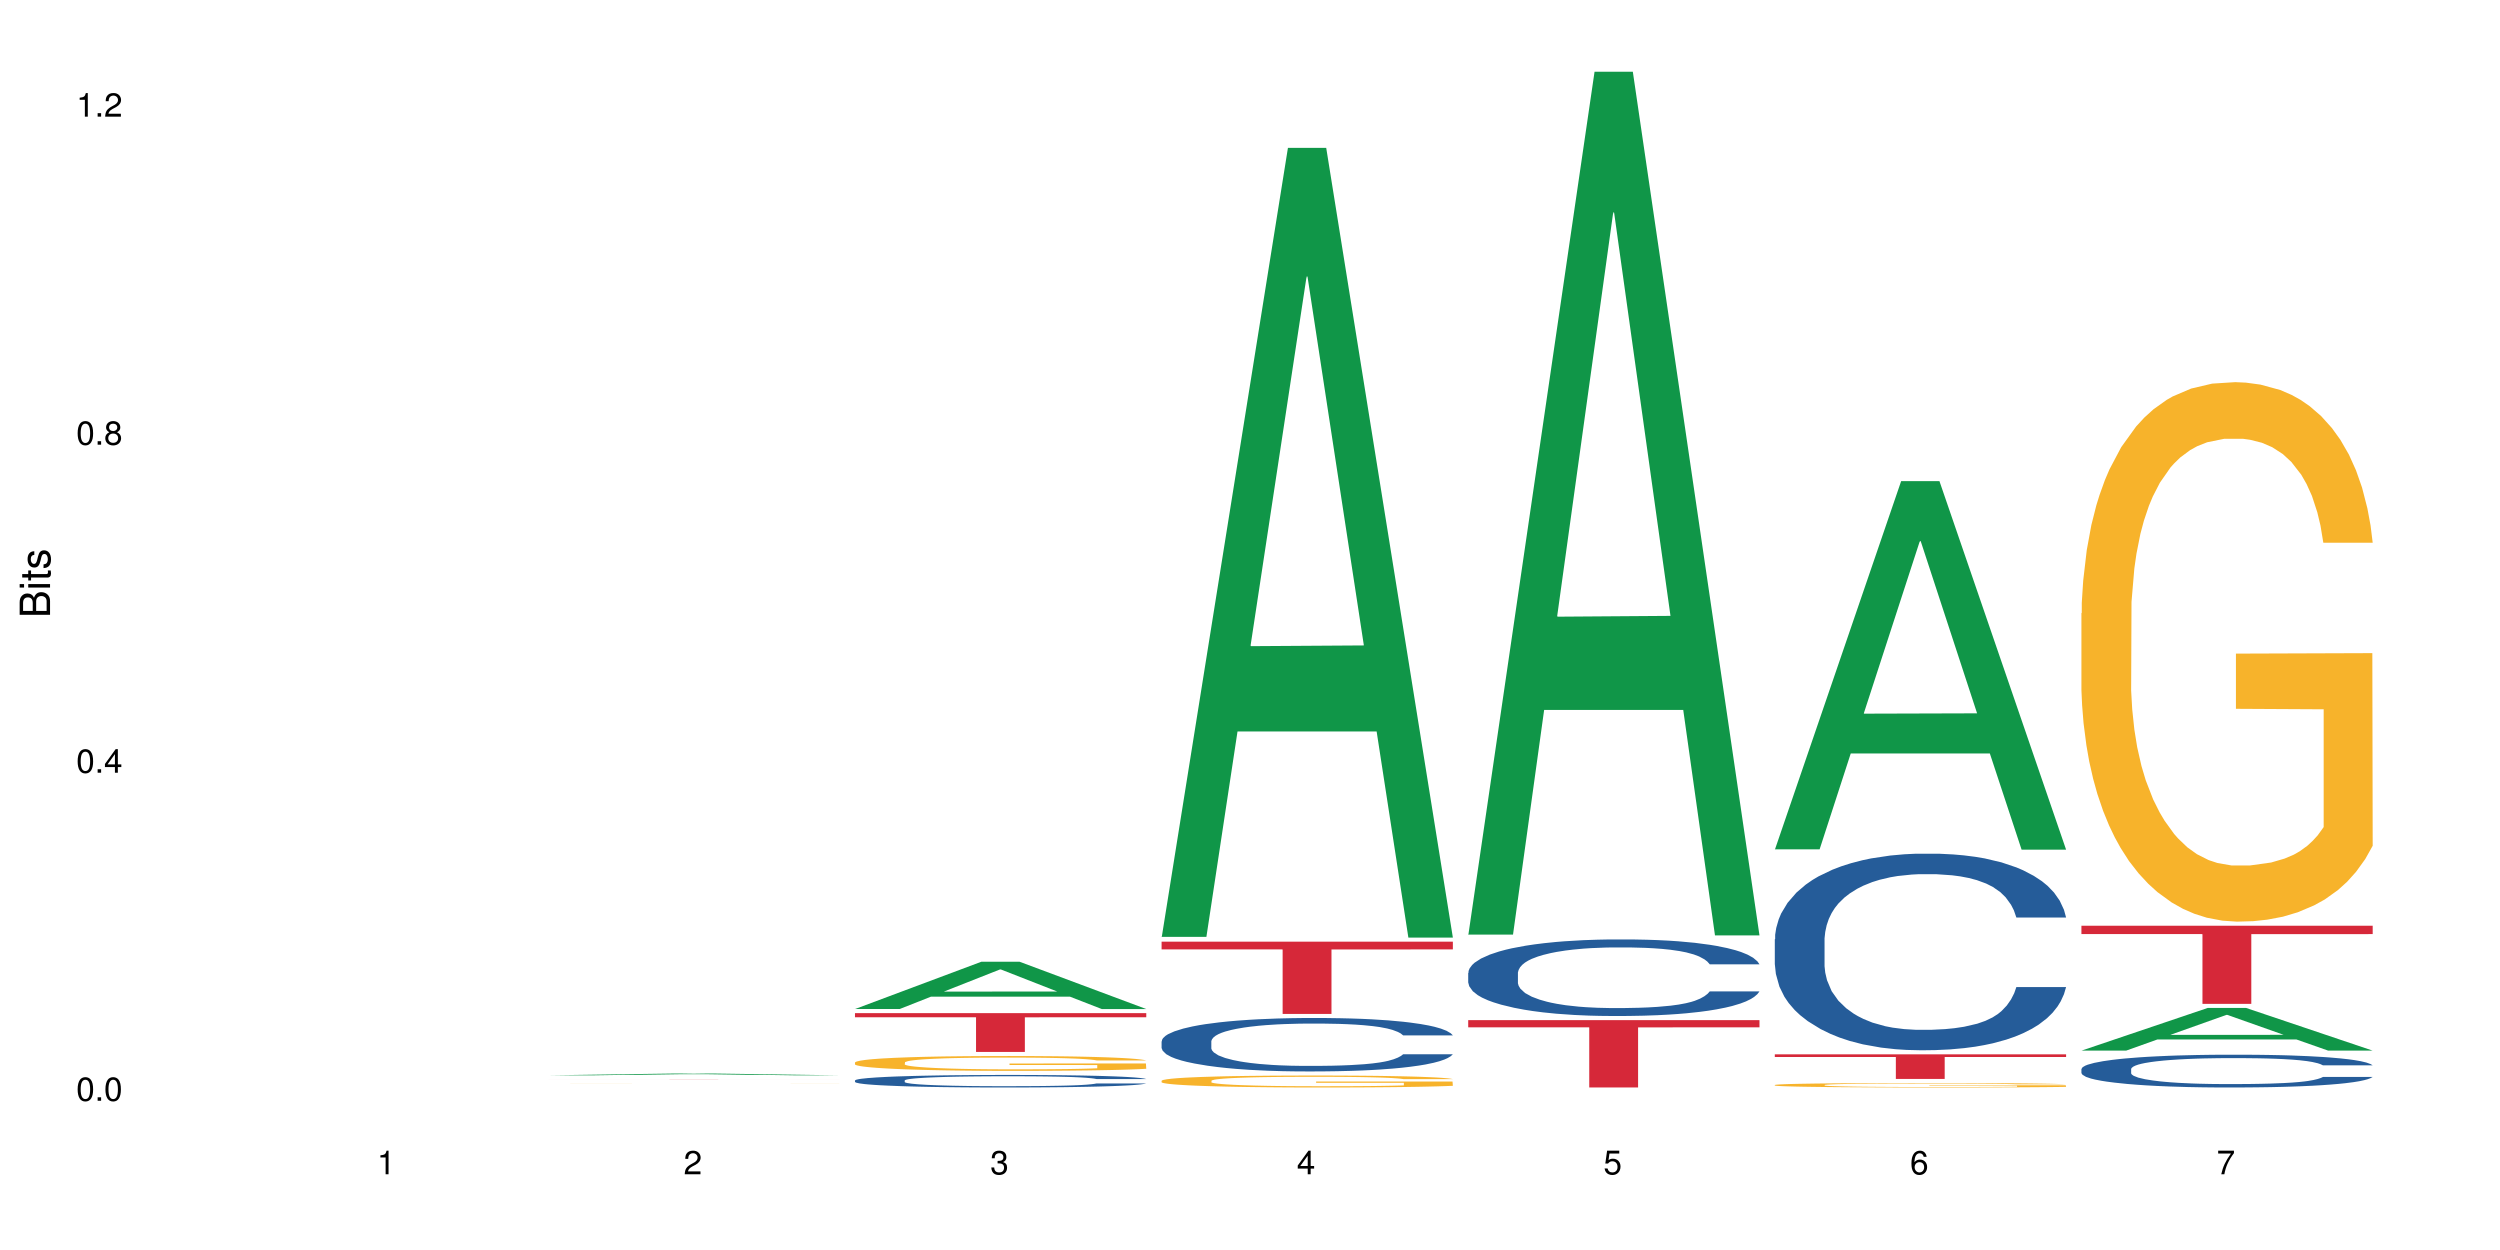 <?xml version="1.0" encoding="UTF-8"?>
<svg xmlns="http://www.w3.org/2000/svg" xmlns:xlink="http://www.w3.org/1999/xlink" width="720pt" height="360pt" viewBox="0 0 720 360" version="1.1">
<defs>
<g>
<symbol overflow="visible" id="glyph0-0">
<path style="stroke:none;" d=""/>
</symbol>
<symbol overflow="visible" id="glyph0-1">
<path style="stroke:none;" d="M 2.641 -6.797 C 2 -6.797 1.422 -6.531 1.078 -6.047 C 0.641 -5.453 0.406 -4.547 0.406 -3.297 C 0.406 -1 1.188 0.219 2.641 0.219 C 4.078 0.219 4.859 -1 4.859 -3.234 C 4.859 -4.562 4.656 -5.438 4.203 -6.047 C 3.844 -6.531 3.281 -6.797 2.641 -6.797 Z M 2.641 -6.047 C 3.547 -6.047 4 -5.125 4 -3.312 C 4 -1.375 3.562 -0.484 2.625 -0.484 C 1.734 -0.484 1.281 -1.422 1.281 -3.281 C 1.281 -5.141 1.734 -6.047 2.641 -6.047 Z M 2.641 -6.047 "/>
</symbol>
<symbol overflow="visible" id="glyph0-2">
<path style="stroke:none;" d="M 1.828 -1 L 0.828 -1 L 0.828 0 L 1.828 0 Z M 1.828 -1 "/>
</symbol>
<symbol overflow="visible" id="glyph0-3">
<path style="stroke:none;" d="M 3.141 -1.625 L 3.141 0 L 3.984 0 L 3.984 -1.625 L 4.984 -1.625 L 4.984 -2.391 L 3.984 -2.391 L 3.984 -6.797 L 3.359 -6.797 L 0.266 -2.516 L 0.266 -1.625 Z M 3.141 -2.391 L 1 -2.391 L 3.141 -5.359 Z M 3.141 -2.391 "/>
</symbol>
<symbol overflow="visible" id="glyph0-4">
<path style="stroke:none;" d="M 3.75 -3.578 C 4.453 -4 4.688 -4.344 4.688 -4.984 C 4.688 -6.047 3.844 -6.797 2.641 -6.797 C 1.438 -6.797 0.594 -6.047 0.594 -4.984 C 0.594 -4.359 0.828 -4.016 1.516 -3.578 C 0.734 -3.203 0.359 -2.641 0.359 -1.891 C 0.359 -0.641 1.297 0.219 2.641 0.219 C 3.984 0.219 4.922 -0.641 4.922 -1.875 C 4.922 -2.641 4.531 -3.203 3.75 -3.578 Z M 2.641 -6.047 C 3.359 -6.047 3.812 -5.625 3.812 -4.969 C 3.812 -4.344 3.344 -3.922 2.641 -3.922 C 1.922 -3.922 1.453 -4.344 1.453 -4.984 C 1.453 -5.625 1.922 -6.047 2.641 -6.047 Z M 2.641 -3.203 C 3.484 -3.203 4.062 -2.672 4.062 -1.875 C 4.062 -1.062 3.484 -0.531 2.625 -0.531 C 1.797 -0.531 1.219 -1.078 1.219 -1.875 C 1.219 -2.672 1.797 -3.203 2.641 -3.203 Z M 2.641 -3.203 "/>
</symbol>
<symbol overflow="visible" id="glyph0-5">
<path style="stroke:none;" d="M 2.484 -4.844 L 2.484 0 L 3.328 0 L 3.328 -6.797 L 2.766 -6.797 C 2.469 -5.75 2.281 -5.609 0.984 -5.453 L 0.984 -4.844 Z M 2.484 -4.844 "/>
</symbol>
<symbol overflow="visible" id="glyph0-6">
<path style="stroke:none;" d="M 4.859 -0.828 L 1.281 -0.828 C 1.359 -1.391 1.672 -1.75 2.5 -2.234 L 3.469 -2.75 C 4.406 -3.266 4.906 -3.969 4.906 -4.812 C 4.906 -5.375 4.672 -5.906 4.266 -6.266 C 3.859 -6.625 3.375 -6.797 2.719 -6.797 C 1.859 -6.797 1.219 -6.5 0.844 -5.922 C 0.609 -5.562 0.5 -5.125 0.484 -4.438 L 1.328 -4.438 C 1.359 -4.906 1.406 -5.188 1.531 -5.406 C 1.75 -5.812 2.188 -6.062 2.703 -6.062 C 3.469 -6.062 4.031 -5.516 4.031 -4.781 C 4.031 -4.25 3.719 -3.797 3.125 -3.438 L 2.234 -2.938 C 0.812 -2.141 0.406 -1.5 0.328 0 L 4.859 0 Z M 4.859 -0.828 "/>
</symbol>
<symbol overflow="visible" id="glyph0-7">
<path style="stroke:none;" d="M 2.125 -3.125 L 2.578 -3.125 C 3.516 -3.125 3.984 -2.703 3.984 -1.891 C 3.984 -1.031 3.469 -0.531 2.578 -0.531 C 1.656 -0.531 1.203 -0.984 1.156 -1.969 L 0.312 -1.969 C 0.344 -1.422 0.438 -1.078 0.609 -0.766 C 0.953 -0.109 1.625 0.219 2.547 0.219 C 3.953 0.219 4.859 -0.609 4.859 -1.906 C 4.859 -2.766 4.516 -3.25 3.703 -3.516 C 4.344 -3.766 4.656 -4.25 4.656 -4.938 C 4.656 -6.109 3.875 -6.797 2.578 -6.797 C 1.203 -6.797 0.484 -6.047 0.453 -4.609 L 1.297 -4.609 C 1.312 -5.016 1.344 -5.25 1.453 -5.453 C 1.641 -5.828 2.062 -6.062 2.594 -6.062 C 3.344 -6.062 3.797 -5.625 3.797 -4.906 C 3.797 -4.422 3.609 -4.141 3.25 -3.984 C 3.016 -3.891 2.719 -3.844 2.125 -3.844 Z M 2.125 -3.125 "/>
</symbol>
<symbol overflow="visible" id="glyph0-8">
<path style="stroke:none;" d="M 4.562 -6.797 L 1.062 -6.797 L 0.547 -3.094 L 1.328 -3.094 C 1.719 -3.562 2.047 -3.734 2.578 -3.734 C 3.484 -3.734 4.062 -3.109 4.062 -2.094 C 4.062 -1.125 3.484 -0.531 2.578 -0.531 C 1.828 -0.531 1.375 -0.906 1.188 -1.672 L 0.328 -1.672 C 0.453 -1.109 0.547 -0.844 0.75 -0.594 C 1.125 -0.078 1.828 0.219 2.594 0.219 C 3.969 0.219 4.922 -0.781 4.922 -2.219 C 4.922 -3.562 4.031 -4.484 2.719 -4.484 C 2.25 -4.484 1.859 -4.359 1.469 -4.062 L 1.734 -5.969 L 4.562 -5.969 Z M 4.562 -6.797 "/>
</symbol>
<symbol overflow="visible" id="glyph0-9">
<path style="stroke:none;" d="M 4.781 -5.031 C 4.609 -6.141 3.891 -6.797 2.844 -6.797 C 2.094 -6.797 1.422 -6.438 1.031 -5.828 C 0.609 -5.172 0.406 -4.344 0.406 -3.094 C 0.406 -1.953 0.578 -1.234 0.984 -0.625 C 1.359 -0.078 1.953 0.219 2.703 0.219 C 3.984 0.219 4.922 -0.734 4.922 -2.078 C 4.922 -3.344 4.062 -4.234 2.844 -4.234 C 2.172 -4.234 1.641 -3.969 1.281 -3.469 C 1.281 -5.125 1.828 -6.047 2.797 -6.047 C 3.391 -6.047 3.797 -5.672 3.938 -5.031 Z M 2.734 -3.484 C 3.547 -3.484 4.062 -2.922 4.062 -2 C 4.062 -1.156 3.484 -0.531 2.703 -0.531 C 1.922 -0.531 1.328 -1.188 1.328 -2.047 C 1.328 -2.891 1.906 -3.484 2.734 -3.484 Z M 2.734 -3.484 "/>
</symbol>
<symbol overflow="visible" id="glyph0-10">
<path style="stroke:none;" d="M 4.984 -6.797 L 0.438 -6.797 L 0.438 -5.969 L 4.109 -5.969 C 2.5 -3.656 1.828 -2.234 1.328 0 L 2.219 0 C 2.594 -2.172 3.453 -4.047 4.984 -6.094 Z M 4.984 -6.797 "/>
</symbol>
<symbol overflow="visible" id="glyph1-0">
<path style="stroke:none;" d=""/>
</symbol>
<symbol overflow="visible" id="glyph1-1">
<path style="stroke:none;" d="M 0 -0.953 L 0 -4.891 C 0 -5.719 -0.234 -6.344 -0.734 -6.797 C -1.188 -7.234 -1.812 -7.469 -2.5 -7.469 C -3.547 -7.469 -4.188 -7 -4.625 -5.875 C -4.984 -6.672 -5.641 -7.094 -6.531 -7.094 C -7.156 -7.094 -7.734 -6.859 -8.141 -6.391 C -8.562 -5.938 -8.75 -5.344 -8.75 -4.5 L -8.75 -0.953 Z M -4.984 -2.062 L -7.766 -2.062 L -7.766 -4.219 C -7.766 -4.844 -7.688 -5.203 -7.453 -5.5 C -7.219 -5.812 -6.859 -5.969 -6.375 -5.969 C -5.906 -5.969 -5.531 -5.812 -5.297 -5.5 C -5.062 -5.203 -4.984 -4.844 -4.984 -4.219 Z M -0.984 -2.062 L -4 -2.062 L -4 -4.781 C -4 -5.328 -3.859 -5.688 -3.578 -5.953 C -3.297 -6.219 -2.922 -6.359 -2.484 -6.359 C -2.062 -6.359 -1.688 -6.219 -1.406 -5.953 C -1.109 -5.688 -0.984 -5.328 -0.984 -4.781 Z M -0.984 -2.062 "/>
</symbol>
<symbol overflow="visible" id="glyph1-2">
<path style="stroke:none;" d="M -6.281 -1.797 L -6.281 -0.797 L 0 -0.797 L 0 -1.797 Z M -8.75 -1.797 L -8.75 -0.797 L -7.484 -0.797 L -7.484 -1.797 Z M -8.75 -1.797 "/>
</symbol>
<symbol overflow="visible" id="glyph1-3">
<path style="stroke:none;" d="M -6.281 -3.047 L -6.281 -2.016 L -8.016 -2.016 L -8.016 -1.016 L -6.281 -1.016 L -6.281 -0.172 L -5.469 -0.172 L -5.469 -1.016 L -0.719 -1.016 C -0.078 -1.016 0.281 -1.453 0.281 -2.234 C 0.281 -2.469 0.25 -2.719 0.188 -3.047 L -0.641 -3.047 C -0.609 -2.922 -0.594 -2.766 -0.594 -2.562 C -0.594 -2.141 -0.719 -2.016 -1.156 -2.016 L -5.469 -2.016 L -5.469 -3.047 Z M -6.281 -3.047 "/>
</symbol>
<symbol overflow="visible" id="glyph1-4">
<path style="stroke:none;" d="M -4.531 -5.25 C -5.766 -5.25 -6.469 -4.422 -6.469 -2.969 C -6.469 -1.516 -5.719 -0.562 -4.547 -0.562 C -3.562 -0.562 -3.094 -1.062 -2.734 -2.562 L -2.516 -3.484 C -2.344 -4.188 -2.094 -4.469 -1.625 -4.469 C -1.047 -4.469 -0.641 -3.875 -0.641 -3 C -0.641 -2.453 -0.797 -2 -1.062 -1.75 C -1.25 -1.594 -1.422 -1.531 -1.875 -1.469 L -1.875 -0.406 C -0.422 -0.453 0.281 -1.266 0.281 -2.922 C 0.281 -4.5 -0.5 -5.516 -1.719 -5.516 C -2.656 -5.516 -3.172 -4.984 -3.469 -3.734 L -3.703 -2.766 C -3.891 -1.953 -4.156 -1.609 -4.594 -1.609 C -5.172 -1.609 -5.547 -2.125 -5.547 -2.938 C -5.547 -3.75 -5.203 -4.172 -4.531 -4.203 Z M -4.531 -5.25 "/>
</symbol>
</g>
</defs>
<g id="surface108237">
<rect x="0" y="0" width="720" height="360" style="fill:rgb(100%,100%,100%);fill-opacity:1;stroke:none;"/>
<path style=" stroke:none;fill-rule:nonzero;fill:rgb(6.275%,58.824%,28.235%);fill-opacity:1;" d="M 157.934 309.695 L 158.023 309.695 L 194.32 309.172 L 205.344 309.172 L 241.82 309.695 L 229.004 309.695 L 219.863 309.559 L 179.801 309.559 L 170.84 309.695 L 157.934 309.695 L 183.656 309.504 L 216.188 309.5 L 199.965 309.258 L 199.609 309.258 L 183.566 309.5 L 183.656 309.504 Z M 157.934 309.695 "/>
<path style=" stroke:none;fill-rule:nonzero;fill:rgb(96.863%,70.196%,16.863%);fill-opacity:1;" d="M 157.934 312.086 L 158.035 312.086 L 158.445 312.082 L 241.82 312.082 L 173.176 312.082 L 172.355 312.086 L 172.254 312.086 L 181.871 312.086 L 184.633 312.09 L 227.703 312.09 L 227.703 312.086 L 202.434 312.086 L 241.719 312.086 L 241.82 312.09 L 165.914 312.09 L 164.172 312.086 Z M 157.934 312.086 "/>
<path style=" stroke:none;fill-rule:nonzero;fill:rgb(83.922%,15.686%,22.353%);fill-opacity:1;" d="M 157.934 310.871 L 241.82 310.871 L 241.82 310.875 L 206.859 310.875 L 206.859 310.906 L 192.793 310.906 L 192.793 310.875 L 157.934 310.875 Z M 157.934 310.871 "/>
<path style=" stroke:none;fill-rule:nonzero;fill:rgb(6.275%,58.824%,28.235%);fill-opacity:1;" d="M 246.234 290.586 L 246.324 290.574 L 282.625 276.984 L 293.648 276.984 L 330.125 290.602 L 317.309 290.602 L 308.168 287.047 L 268.105 287.047 L 259.141 290.586 L 246.234 290.586 L 271.957 285.578 L 304.492 285.562 L 288.27 279.211 L 288.09 279.195 L 287.91 279.234 L 271.867 285.562 L 271.957 285.578 Z M 246.234 290.586 "/>
<path style=" stroke:none;fill-rule:nonzero;fill:rgb(14.51%,36.078%,60%);fill-opacity:1;" d="M 246.234 311.16 L 246.34 311.156 L 246.34 311.078 L 246.645 310.953 L 247.359 310.793 L 248.078 310.684 L 249.918 310.488 L 252.477 310.301 L 255.137 310.156 L 257.078 310.07 L 258.82 310.004 L 262.809 309.883 L 265.367 309.82 L 268.129 309.766 L 271.504 309.707 L 273.961 309.676 L 279.484 309.625 L 283.578 309.602 L 286.746 309.59 L 293.602 309.59 L 297.695 309.602 L 300.66 309.621 L 303.934 309.645 L 306.695 309.676 L 311.504 309.75 L 315.801 309.84 L 317.746 309.895 L 320.812 309.996 L 323.168 310.094 L 324.805 310.18 L 326.645 310.301 L 328.281 310.449 L 329.512 310.617 L 330.125 310.762 L 315.801 310.762 L 315.086 310.629 L 314.266 310.527 L 312.734 310.391 L 311.199 310.297 L 309.051 310.199 L 307.105 310.137 L 304.445 310.074 L 302.094 310.035 L 299.637 310.004 L 297.285 309.984 L 292.785 309.965 L 287.566 309.965 L 285.621 309.973 L 281.633 310 L 279.484 310.023 L 276.414 310.066 L 274.266 310.109 L 271.711 310.176 L 269.969 310.234 L 267.82 310.32 L 266.289 310.395 L 264.547 310.504 L 263.523 310.586 L 262.605 310.68 L 261.785 310.785 L 261.172 310.902 L 260.762 311.023 L 260.559 311.141 L 260.559 311.652 L 260.762 311.773 L 261.273 311.91 L 262.605 312.113 L 264.547 312.285 L 266.797 312.426 L 268.945 312.523 L 270.176 312.57 L 271.812 312.621 L 274.367 312.688 L 278.051 312.754 L 280.199 312.781 L 283.473 312.809 L 286.852 312.82 L 291.352 312.82 L 295.34 312.809 L 298 312.789 L 300.762 312.766 L 304.547 312.707 L 306.902 312.656 L 308.949 312.594 L 310.48 312.531 L 311.504 312.477 L 313.039 312.375 L 314.266 312.262 L 315.188 312.148 L 315.801 312.035 L 330.125 312.035 L 329.512 312.168 L 328.59 312.297 L 327.668 312.391 L 326.238 312.508 L 324.602 312.609 L 322.246 312.723 L 320.305 312.801 L 317.746 312.883 L 315.391 312.945 L 312.836 313 L 309.051 313.066 L 306.594 313.102 L 303.934 313.129 L 300.762 313.156 L 296.773 313.18 L 292.477 313.191 L 288.488 313.195 L 284.191 313.188 L 281.02 313.176 L 276.824 313.145 L 271.605 313.086 L 267.82 313.023 L 264.855 312.961 L 262.297 312.895 L 259.434 312.809 L 255.75 312.66 L 253.5 312.551 L 251.965 312.457 L 250.227 312.328 L 248.996 312.215 L 247.566 312.027 L 246.543 311.797 L 246.234 311.613 Z M 246.234 311.16 "/>
<path style=" stroke:none;fill-rule:nonzero;fill:rgb(96.863%,70.196%,16.863%);fill-opacity:1;" d="M 246.234 305.969 L 246.34 305.965 L 246.34 305.887 L 246.746 305.711 L 247.77 305.469 L 249.102 305.27 L 250.531 305.113 L 251.453 305.031 L 252.988 304.914 L 254.316 304.828 L 257.695 304.652 L 261.992 304.488 L 264.344 304.418 L 267.004 304.352 L 270.789 304.277 L 272.527 304.25 L 277.848 304.188 L 283.883 304.148 L 290.531 304.137 L 293.602 304.141 L 297.797 304.156 L 303.523 304.199 L 306.801 304.238 L 309.355 304.277 L 312.016 304.328 L 315.289 304.406 L 318.359 304.5 L 320.812 304.594 L 323.27 304.711 L 325.316 304.836 L 327.055 304.973 L 328.59 305.137 L 329.512 305.273 L 330.125 305.41 L 315.902 305.41 L 315.086 305.273 L 314.164 305.168 L 312.629 305.039 L 311.094 304.945 L 309.562 304.871 L 306.695 304.77 L 304.242 304.707 L 301.172 304.652 L 298.207 304.617 L 294.828 304.594 L 292.785 304.586 L 287.363 304.586 L 282.449 304.613 L 279.586 304.645 L 277.539 304.676 L 274.676 304.734 L 272.938 304.781 L 271.914 304.812 L 268.844 304.934 L 266.797 305.043 L 265.672 305.117 L 264.242 305.234 L 263.219 305.34 L 262.094 305.496 L 261.48 305.613 L 260.66 305.879 L 260.559 306.582 L 260.863 306.73 L 261.48 306.891 L 262.297 307.031 L 263.523 307.18 L 264.754 307.293 L 266.902 307.445 L 268.742 307.547 L 270.176 307.613 L 272.938 307.719 L 274.062 307.754 L 276.723 307.824 L 279.484 307.879 L 282.859 307.926 L 285.418 307.949 L 289.512 307.969 L 294.727 307.969 L 300.867 307.945 L 304.754 307.914 L 307.414 307.883 L 309.152 307.855 L 311.301 307.812 L 312.836 307.773 L 314.266 307.73 L 316.008 307.664 L 316.008 306.73 L 290.738 306.727 L 290.738 306.289 L 330.023 306.285 L 330.125 307.812 L 327.977 307.918 L 325.316 308.02 L 322.758 308.098 L 320.098 308.164 L 316.312 308.238 L 313.242 308.285 L 308.539 308.34 L 304.242 308.375 L 299.738 308.398 L 295.75 308.41 L 291.043 308.414 L 286.852 308.406 L 282.348 308.383 L 278.77 308.352 L 275.496 308.312 L 272.223 308.262 L 268.129 308.18 L 265.469 308.113 L 262.707 308.031 L 259.945 307.934 L 257.488 307.828 L 255.852 307.746 L 254.215 307.652 L 252.477 307.535 L 250.84 307.402 L 249.613 307.281 L 248.488 307.145 L 247.668 307.016 L 246.852 306.84 L 246.441 306.699 L 246.234 306.578 Z M 246.234 305.969 "/>
<path style=" stroke:none;fill-rule:nonzero;fill:rgb(83.922%,15.686%,22.353%);fill-opacity:1;" d="M 246.234 291.773 L 330.125 291.773 L 330.125 292.973 L 295.16 292.984 L 295.16 302.961 L 281.098 302.961 L 281.098 292.992 L 280.891 292.973 L 246.234 292.973 Z M 246.234 291.773 "/>
<path style=" stroke:none;fill-rule:nonzero;fill:rgb(6.275%,58.824%,28.235%);fill-opacity:1;" d="M 334.539 269.812 L 334.629 269.598 L 370.926 42.582 L 381.949 42.582 L 418.426 270.023 L 405.609 270.023 L 396.469 210.656 L 356.406 210.656 L 347.445 269.812 L 334.539 269.812 L 360.262 186.094 L 392.793 185.883 L 376.574 79.742 L 376.395 79.527 L 376.215 80.168 L 360.172 185.883 L 360.262 186.094 Z M 334.539 269.812 "/>
<path style=" stroke:none;fill-rule:nonzero;fill:rgb(14.51%,36.078%,60%);fill-opacity:1;" d="M 334.539 299.887 L 334.641 299.875 L 334.641 299.535 L 334.949 299 L 335.664 298.328 L 336.379 297.863 L 338.223 297.031 L 340.781 296.23 L 343.441 295.613 L 345.383 295.246 L 347.121 294.965 L 351.113 294.445 L 353.668 294.176 L 356.434 293.938 L 359.809 293.699 L 362.262 293.559 L 367.789 293.332 L 371.879 293.234 L 375.051 293.191 L 381.906 293.191 L 385.996 293.25 L 388.965 293.32 L 392.238 293.43 L 395 293.559 L 399.809 293.867 L 404.105 294.262 L 406.047 294.488 L 409.117 294.922 L 411.469 295.344 L 413.109 295.711 L 414.949 296.23 L 416.586 296.863 L 417.812 297.582 L 418.426 298.188 L 404.105 298.188 L 403.391 297.621 L 402.57 297.188 L 401.035 296.609 L 399.5 296.203 L 397.352 295.793 L 395.41 295.527 L 392.75 295.262 L 390.395 295.09 L 387.941 294.965 L 385.59 294.879 L 381.086 294.797 L 375.871 294.797 L 373.926 294.824 L 369.938 294.938 L 367.789 295.035 L 364.719 295.23 L 362.57 295.414 L 360.012 295.695 L 358.273 295.934 L 356.125 296.301 L 354.59 296.625 L 352.852 297.09 L 351.828 297.441 L 350.906 297.836 L 350.09 298.297 L 349.477 298.789 L 349.066 299.312 L 348.863 299.816 L 348.863 301.996 L 349.066 302.504 L 349.578 303.094 L 350.906 303.953 L 352.852 304.699 L 355.102 305.289 L 357.25 305.711 L 358.477 305.906 L 360.113 306.133 L 362.672 306.414 L 366.355 306.695 L 368.504 306.809 L 371.777 306.922 L 375.152 306.977 L 379.656 306.977 L 383.645 306.922 L 386.305 306.852 L 389.066 306.738 L 392.852 306.5 L 395.203 306.273 L 397.25 306.008 L 398.785 305.738 L 399.809 305.516 L 401.344 305.078 L 402.57 304.598 L 403.492 304.105 L 404.105 303.629 L 418.426 303.629 L 417.812 304.191 L 416.895 304.738 L 415.973 305.148 L 414.539 305.641 L 412.902 306.078 L 410.551 306.57 L 408.605 306.891 L 406.047 307.242 L 403.695 307.512 L 401.137 307.75 L 397.352 308.031 L 394.898 308.172 L 392.238 308.297 L 389.066 308.41 L 385.078 308.508 L 380.781 308.566 L 376.789 308.578 L 372.492 308.551 L 369.32 308.496 L 365.129 308.367 L 359.91 308.117 L 356.125 307.848 L 353.16 307.582 L 350.602 307.301 L 347.734 306.922 L 344.055 306.301 L 341.801 305.824 L 340.27 305.43 L 338.527 304.879 L 337.301 304.387 L 335.867 303.602 L 334.848 302.602 L 334.539 301.828 Z M 334.539 299.887 "/>
<path style=" stroke:none;fill-rule:nonzero;fill:rgb(96.863%,70.196%,16.863%);fill-opacity:1;" d="M 334.539 311.23 L 334.641 311.227 L 334.641 311.164 L 335.051 311.02 L 336.074 310.828 L 337.402 310.668 L 338.836 310.539 L 339.758 310.473 L 341.293 310.379 L 342.621 310.312 L 345.996 310.168 L 350.293 310.039 L 352.648 309.98 L 355.305 309.926 L 359.09 309.867 L 360.832 309.848 L 366.152 309.797 L 372.188 309.766 L 378.836 309.754 L 381.906 309.758 L 386.102 309.77 L 391.828 309.805 L 395.102 309.836 L 397.66 309.867 L 400.32 309.91 L 403.594 309.973 L 406.664 310.047 L 409.117 310.121 L 411.574 310.219 L 413.617 310.316 L 415.359 310.426 L 416.895 310.559 L 417.812 310.668 L 418.426 310.781 L 404.207 310.781 L 403.391 310.668 L 402.469 310.586 L 400.934 310.48 L 399.398 310.406 L 397.863 310.344 L 395 310.266 L 392.543 310.215 L 389.477 310.168 L 386.508 310.141 L 383.133 310.121 L 381.086 310.117 L 375.664 310.117 L 370.754 310.137 L 367.891 310.164 L 365.844 310.188 L 362.98 310.234 L 361.238 310.273 L 360.219 310.297 L 357.148 310.395 L 355.102 310.484 L 353.977 310.543 L 352.543 310.637 L 351.52 310.723 L 350.395 310.848 L 349.781 310.941 L 348.965 311.156 L 348.863 311.723 L 349.168 311.84 L 349.781 311.969 L 350.602 312.082 L 351.828 312.203 L 353.055 312.293 L 355.203 312.418 L 357.047 312.5 L 358.477 312.551 L 361.238 312.637 L 362.367 312.664 L 365.023 312.723 L 367.789 312.766 L 371.164 312.805 L 373.723 312.82 L 377.812 312.836 L 383.031 312.836 L 389.168 312.82 L 393.055 312.793 L 395.715 312.77 L 397.457 312.746 L 399.605 312.711 L 401.137 312.68 L 402.57 312.645 L 404.309 312.594 L 404.309 311.84 L 379.039 311.84 L 379.039 311.488 L 418.324 311.484 L 418.426 312.711 L 416.277 312.797 L 413.617 312.879 L 411.062 312.941 L 408.402 312.996 L 404.617 313.055 L 401.547 313.094 L 396.84 313.137 L 392.543 313.164 L 388.043 313.184 L 384.055 313.191 L 379.348 313.195 L 375.152 313.191 L 370.652 313.172 L 367.07 313.145 L 363.797 313.113 L 360.523 313.074 L 356.434 313.008 L 353.773 312.953 L 351.012 312.887 L 348.246 312.809 L 345.793 312.723 L 344.156 312.66 L 342.52 312.582 L 340.781 312.488 L 339.145 312.383 L 337.914 312.285 L 336.789 312.176 L 335.973 312.07 L 335.152 311.93 L 334.742 311.816 L 334.539 311.719 Z M 334.539 311.23 "/>
<path style=" stroke:none;fill-rule:nonzero;fill:rgb(83.922%,15.686%,22.353%);fill-opacity:1;" d="M 334.539 271.199 L 418.426 271.199 L 418.426 273.43 L 383.465 273.449 L 383.465 292.016 L 369.398 292.016 L 369.398 273.469 L 369.195 273.43 L 334.539 273.43 Z M 334.539 271.199 "/>
<path style=" stroke:none;fill-rule:nonzero;fill:rgb(6.275%,58.824%,28.235%);fill-opacity:1;" d="M 422.844 269.156 L 422.934 268.922 L 459.23 20.664 L 470.254 20.664 L 506.73 269.391 L 493.914 269.391 L 484.773 204.465 L 444.711 204.465 L 435.75 269.156 L 422.844 269.156 L 448.566 177.605 L 481.098 177.371 L 464.875 61.301 L 464.695 61.066 L 464.52 61.766 L 448.477 177.371 L 448.566 177.605 Z M 422.844 269.156 "/>
<path style=" stroke:none;fill-rule:nonzero;fill:rgb(14.51%,36.078%,60%);fill-opacity:1;" d="M 422.844 280.16 L 422.945 280.141 L 422.945 279.656 L 423.25 278.891 L 423.969 277.922 L 424.684 277.258 L 426.523 276.066 L 429.082 274.918 L 431.742 274.031 L 433.688 273.508 L 435.426 273.105 L 439.414 272.359 L 441.973 271.977 L 444.734 271.633 L 448.109 271.289 L 450.566 271.09 L 456.09 270.766 L 460.184 270.625 L 463.355 270.562 L 470.207 270.562 L 474.301 270.645 L 477.266 270.746 L 480.543 270.906 L 483.305 271.09 L 488.113 271.531 L 492.406 272.098 L 494.352 272.418 L 497.422 273.043 L 499.773 273.648 L 501.41 274.172 L 503.254 274.918 L 504.891 275.824 L 506.117 276.852 L 506.73 277.719 L 492.406 277.719 L 491.691 276.914 L 490.875 276.289 L 489.34 275.461 L 487.805 274.879 L 485.656 274.293 L 483.711 273.91 L 481.051 273.527 L 478.699 273.285 L 476.246 273.105 L 473.891 272.984 L 469.391 272.863 L 464.172 272.863 L 462.23 272.902 L 458.238 273.062 L 456.09 273.203 L 453.023 273.488 L 450.875 273.75 L 448.316 274.152 L 446.578 274.496 L 444.43 275.02 L 442.895 275.484 L 441.156 276.148 L 440.133 276.652 L 439.211 277.215 L 438.391 277.883 L 437.777 278.586 L 437.371 279.332 L 437.164 280.059 L 437.164 283.184 L 437.371 283.906 L 437.883 284.754 L 439.211 285.984 L 441.156 287.051 L 443.406 287.898 L 445.555 288.504 L 446.781 288.785 L 448.418 289.109 L 450.977 289.512 L 454.66 289.914 L 456.809 290.074 L 460.082 290.238 L 463.457 290.316 L 467.957 290.316 L 471.949 290.238 L 474.609 290.137 L 477.371 289.977 L 481.156 289.633 L 483.508 289.309 L 485.555 288.926 L 487.09 288.543 L 488.113 288.223 L 489.645 287.598 L 490.875 286.91 L 491.793 286.207 L 492.406 285.52 L 506.73 285.52 L 506.117 286.328 L 505.195 287.113 L 504.273 287.699 L 502.844 288.402 L 501.207 289.027 L 498.852 289.734 L 496.91 290.195 L 494.352 290.699 L 492 291.082 L 489.441 291.426 L 485.656 291.828 L 483.199 292.031 L 480.543 292.211 L 477.371 292.375 L 473.379 292.516 L 469.082 292.594 L 465.094 292.617 L 460.797 292.574 L 457.625 292.496 L 453.43 292.312 L 448.215 291.949 L 444.43 291.566 L 441.461 291.184 L 438.902 290.781 L 436.039 290.238 L 432.355 289.352 L 430.105 288.664 L 428.57 288.102 L 426.832 287.316 L 425.605 286.609 L 424.172 285.48 L 423.148 284.051 L 422.844 282.941 Z M 422.844 280.16 "/>
<path style=" stroke:none;fill-rule:nonzero;fill:rgb(83.922%,15.686%,22.353%);fill-opacity:1;" d="M 422.844 293.789 L 506.73 293.789 L 506.73 295.867 L 471.77 295.887 L 471.77 313.195 L 457.703 313.195 L 457.703 295.902 L 457.5 295.867 L 422.844 295.867 Z M 422.844 293.789 "/>
<path style=" stroke:none;fill-rule:nonzero;fill:rgb(6.275%,58.824%,28.235%);fill-opacity:1;" d="M 511.145 244.602 L 511.234 244.504 L 547.531 138.57 L 558.559 138.57 L 595.035 244.703 L 582.219 244.703 L 573.074 216.996 L 533.016 216.996 L 524.051 244.602 L 511.145 244.602 L 536.867 205.535 L 569.402 205.438 L 553.18 155.91 L 553 155.809 L 552.82 156.109 L 536.777 205.438 L 536.867 205.535 Z M 511.145 244.602 "/>
<path style=" stroke:none;fill-rule:nonzero;fill:rgb(14.51%,36.078%,60%);fill-opacity:1;" d="M 511.145 270.504 L 511.246 270.453 L 511.246 269.211 L 511.555 267.246 L 512.27 264.762 L 512.988 263.055 L 514.828 260.004 L 517.387 257.051 L 520.047 254.777 L 521.988 253.43 L 523.73 252.395 L 527.719 250.48 L 530.277 249.5 L 533.039 248.617 L 536.414 247.738 L 538.871 247.223 L 544.395 246.395 L 548.484 246.031 L 551.656 245.875 L 558.512 245.875 L 562.605 246.082 L 565.57 246.344 L 568.844 246.758 L 571.605 247.223 L 576.414 248.359 L 580.711 249.809 L 582.656 250.637 L 585.723 252.242 L 588.078 253.793 L 589.715 255.137 L 591.555 257.051 L 593.191 259.383 L 594.422 262.02 L 595.035 264.246 L 580.711 264.246 L 579.996 262.176 L 579.176 260.57 L 577.641 258.449 L 576.109 256.949 L 573.961 255.449 L 572.016 254.465 L 569.355 253.484 L 567.004 252.863 L 564.547 252.395 L 562.195 252.086 L 557.691 251.773 L 552.477 251.773 L 550.531 251.879 L 546.543 252.293 L 544.395 252.656 L 541.324 253.379 L 539.176 254.051 L 536.617 255.086 L 534.879 255.965 L 532.73 257.312 L 531.195 258.5 L 529.457 260.211 L 528.434 261.504 L 527.516 262.953 L 526.695 264.66 L 526.082 266.469 L 525.672 268.383 L 525.469 270.246 L 525.469 278.266 L 525.672 280.129 L 526.184 282.305 L 527.516 285.461 L 529.457 288.203 L 531.707 290.375 L 533.855 291.926 L 535.086 292.652 L 536.723 293.48 L 539.277 294.516 L 542.961 295.551 L 545.109 295.965 L 548.383 296.379 L 551.762 296.582 L 556.262 296.582 L 560.25 296.379 L 562.91 296.117 L 565.672 295.703 L 569.457 294.824 L 571.812 293.996 L 573.855 293.016 L 575.391 292.031 L 576.414 291.203 L 577.949 289.598 L 579.176 287.84 L 580.098 286.027 L 580.711 284.27 L 595.035 284.27 L 594.422 286.34 L 593.5 288.355 L 592.578 289.859 L 591.145 291.668 L 589.508 293.273 L 587.156 295.082 L 585.211 296.273 L 582.656 297.566 L 580.301 298.551 L 577.746 299.43 L 573.961 300.465 L 571.504 300.98 L 568.844 301.449 L 565.672 301.863 L 561.684 302.223 L 557.387 302.43 L 553.398 302.484 L 549.102 302.379 L 545.93 302.172 L 541.734 301.707 L 536.516 300.773 L 532.73 299.793 L 529.766 298.809 L 527.207 297.773 L 524.344 296.379 L 520.66 294.102 L 518.41 292.34 L 516.875 290.891 L 515.137 288.875 L 513.906 287.062 L 512.477 284.164 L 511.453 280.492 L 511.145 277.645 Z M 511.145 270.504 "/>
<path style=" stroke:none;fill-rule:nonzero;fill:rgb(96.863%,70.196%,16.863%);fill-opacity:1;" d="M 511.145 312.461 L 511.246 312.461 L 511.246 312.438 L 511.656 312.383 L 512.68 312.312 L 514.012 312.25 L 515.441 312.203 L 516.363 312.18 L 517.898 312.145 L 519.227 312.121 L 522.605 312.066 L 526.898 312.016 L 529.254 311.996 L 531.914 311.977 L 535.699 311.953 L 537.438 311.945 L 542.758 311.926 L 548.793 311.914 L 555.441 311.91 L 558.512 311.914 L 562.707 311.918 L 568.434 311.93 L 571.707 311.941 L 574.266 311.953 L 576.926 311.969 L 580.199 311.992 L 583.27 312.02 L 585.723 312.051 L 588.18 312.086 L 590.227 312.121 L 591.965 312.164 L 593.5 312.211 L 594.422 312.254 L 595.035 312.293 L 580.812 312.293 L 579.996 312.254 L 579.074 312.223 L 577.539 312.184 L 576.004 312.156 L 574.473 312.133 L 571.605 312.102 L 569.152 312.082 L 566.082 312.066 L 563.117 312.055 L 559.738 312.051 L 557.691 312.047 L 552.27 312.047 L 547.359 312.055 L 544.496 312.062 L 542.449 312.074 L 539.586 312.09 L 537.848 312.105 L 536.824 312.113 L 533.754 312.152 L 531.707 312.184 L 530.582 312.207 L 529.152 312.242 L 528.129 312.273 L 527.004 312.32 L 526.391 312.355 L 525.57 312.434 L 525.469 312.645 L 525.773 312.691 L 526.391 312.738 L 527.207 312.781 L 528.434 312.824 L 529.664 312.859 L 531.812 312.906 L 533.652 312.934 L 535.086 312.957 L 537.848 312.988 L 538.973 312.996 L 541.633 313.02 L 544.395 313.035 L 547.77 313.051 L 550.328 313.055 L 554.418 313.062 L 559.637 313.062 L 565.773 313.055 L 569.664 313.047 L 572.324 313.035 L 574.062 313.027 L 576.211 313.016 L 577.746 313.004 L 579.176 312.992 L 580.914 312.969 L 580.914 312.691 L 555.648 312.688 L 555.648 312.559 L 594.93 312.559 L 595.035 313.016 L 592.887 313.047 L 590.227 313.078 L 587.668 313.102 L 585.008 313.121 L 581.223 313.145 L 578.152 313.156 L 573.449 313.172 L 569.152 313.184 L 564.648 313.191 L 560.66 313.195 L 551.762 313.195 L 547.258 313.188 L 543.68 313.176 L 540.402 313.164 L 537.129 313.148 L 533.039 313.125 L 530.379 313.105 L 527.617 313.082 L 524.855 313.051 L 522.398 313.02 L 520.762 312.996 L 519.125 312.969 L 517.387 312.934 L 515.75 312.891 L 514.523 312.855 L 513.395 312.816 L 512.578 312.777 L 511.758 312.723 L 511.352 312.68 L 511.145 312.645 Z M 511.145 312.461 "/>
<path style=" stroke:none;fill-rule:nonzero;fill:rgb(83.922%,15.686%,22.353%);fill-opacity:1;" d="M 511.145 303.656 L 595.035 303.656 L 595.035 304.414 L 560.07 304.422 L 560.07 310.738 L 546.004 310.738 L 546.004 304.43 L 545.801 304.414 L 511.145 304.414 Z M 511.145 303.656 "/>
<path style=" stroke:none;fill-rule:nonzero;fill:rgb(6.275%,58.824%,28.235%);fill-opacity:1;" d="M 599.449 302.57 L 599.539 302.559 L 635.836 290.285 L 646.859 290.285 L 683.336 302.582 L 670.52 302.582 L 661.379 299.371 L 621.316 299.371 L 612.355 302.57 L 599.449 302.57 L 625.172 298.043 L 657.703 298.031 L 641.484 292.293 L 641.305 292.285 L 641.125 292.316 L 625.082 298.031 L 625.172 298.043 Z M 599.449 302.57 "/>
<path style=" stroke:none;fill-rule:nonzero;fill:rgb(14.51%,36.078%,60%);fill-opacity:1;" d="M 599.449 307.863 L 599.551 307.855 L 599.551 307.648 L 599.859 307.32 L 600.574 306.906 L 601.289 306.621 L 603.133 306.113 L 605.688 305.621 L 608.348 305.242 L 610.293 305.016 L 612.031 304.844 L 616.023 304.523 L 618.578 304.359 L 621.34 304.215 L 624.719 304.066 L 627.172 303.98 L 632.695 303.844 L 636.789 303.781 L 639.961 303.758 L 646.816 303.758 L 650.906 303.793 L 653.875 303.836 L 657.148 303.902 L 659.91 303.98 L 664.719 304.172 L 669.016 304.414 L 670.957 304.551 L 674.027 304.816 L 676.379 305.078 L 678.016 305.301 L 679.859 305.621 L 681.496 306.008 L 682.723 306.449 L 683.336 306.82 L 669.016 306.82 L 668.297 306.477 L 667.48 306.207 L 665.945 305.855 L 664.41 305.602 L 662.262 305.352 L 660.32 305.188 L 657.66 305.023 L 655.305 304.922 L 652.852 304.844 L 650.496 304.793 L 645.996 304.742 L 640.777 304.742 L 638.836 304.758 L 634.844 304.828 L 632.695 304.887 L 629.629 305.008 L 627.48 305.121 L 624.922 305.293 L 623.184 305.438 L 621.035 305.664 L 619.5 305.863 L 617.762 306.148 L 616.738 306.363 L 615.816 306.605 L 615 306.891 L 614.387 307.191 L 613.977 307.512 L 613.77 307.82 L 613.77 309.156 L 613.977 309.469 L 614.488 309.832 L 615.816 310.355 L 617.762 310.816 L 620.012 311.176 L 622.16 311.438 L 623.387 311.555 L 625.023 311.695 L 627.582 311.867 L 631.266 312.039 L 633.414 312.109 L 636.688 312.18 L 640.062 312.211 L 644.562 312.211 L 648.555 312.18 L 651.215 312.133 L 653.977 312.066 L 657.762 311.918 L 660.113 311.781 L 662.16 311.617 L 663.695 311.453 L 664.719 311.316 L 666.254 311.047 L 667.48 310.754 L 668.402 310.453 L 669.016 310.16 L 683.336 310.16 L 682.723 310.504 L 681.801 310.84 L 680.883 311.09 L 679.449 311.395 L 677.812 311.66 L 675.461 311.961 L 673.516 312.16 L 670.957 312.375 L 668.605 312.539 L 666.047 312.688 L 662.262 312.859 L 659.809 312.945 L 657.148 313.023 L 653.977 313.094 L 649.988 313.152 L 645.691 313.188 L 641.699 313.195 L 637.402 313.18 L 634.23 313.145 L 630.039 313.066 L 624.82 312.91 L 621.035 312.746 L 618.066 312.582 L 615.512 312.41 L 612.645 312.18 L 608.965 311.797 L 606.711 311.504 L 605.18 311.262 L 603.438 310.926 L 602.211 310.625 L 600.777 310.141 L 599.754 309.527 L 599.449 309.055 Z M 599.449 307.863 "/>
<path style=" stroke:none;fill-rule:nonzero;fill:rgb(96.863%,70.196%,16.863%);fill-opacity:1;" d="M 599.449 176.605 L 599.551 176.465 L 599.551 173.629 L 599.961 167.242 L 600.984 158.445 L 602.312 151.207 L 603.746 145.531 L 604.668 142.551 L 606.199 138.297 L 607.531 135.172 L 610.906 128.789 L 615.203 122.828 L 617.555 120.273 L 620.215 117.863 L 624 115.168 L 625.742 114.172 L 631.059 111.902 L 637.098 110.484 L 643.746 110.059 L 646.816 110.199 L 651.008 110.766 L 656.738 112.328 L 660.012 113.746 L 662.57 115.168 L 665.23 117.012 L 668.504 119.848 L 671.57 123.254 L 674.027 126.66 L 676.484 130.918 L 678.527 135.457 L 680.27 140.422 L 681.801 146.383 L 682.723 151.352 L 683.336 156.316 L 669.117 156.316 L 668.297 151.352 L 667.379 147.52 L 665.844 142.836 L 664.309 139.43 L 662.773 136.734 L 659.91 133.047 L 657.453 130.773 L 654.387 128.789 L 651.418 127.512 L 648.043 126.66 L 645.996 126.375 L 640.574 126.375 L 635.664 127.371 L 632.801 128.504 L 630.754 129.641 L 627.891 131.77 L 626.148 133.473 L 625.125 134.605 L 622.059 139.004 L 620.012 142.977 L 618.887 145.676 L 617.453 149.93 L 616.43 153.762 L 615.305 159.438 L 614.691 163.695 L 613.875 173.344 L 613.77 198.887 L 614.078 204.277 L 614.691 210.094 L 615.512 215.203 L 616.738 220.594 L 617.965 224.711 L 620.113 230.246 L 621.957 233.934 L 623.387 236.344 L 626.148 240.176 L 627.273 241.453 L 629.934 244.008 L 632.695 245.996 L 636.074 247.699 L 638.629 248.547 L 642.723 249.258 L 647.941 249.258 L 654.078 248.406 L 657.965 247.273 L 660.625 246.137 L 662.363 245.145 L 664.512 243.582 L 666.047 242.164 L 667.48 240.602 L 669.219 238.191 L 669.219 204.277 L 643.949 204.137 L 643.949 188.242 L 683.234 188.102 L 683.336 243.582 L 681.188 247.414 L 678.527 251.102 L 675.973 253.941 L 673.312 256.352 L 669.527 259.051 L 666.457 260.75 L 661.75 262.738 L 657.453 264.016 L 652.953 264.867 L 648.965 265.293 L 644.258 265.434 L 640.062 265.152 L 635.562 264.301 L 631.98 263.164 L 628.707 261.746 L 625.434 259.902 L 621.34 256.922 L 618.684 254.508 L 615.918 251.527 L 613.156 247.98 L 610.703 244.148 L 609.066 241.172 L 607.43 237.766 L 605.688 233.508 L 604.051 228.684 L 602.824 224.285 L 601.699 219.316 L 600.883 214.637 L 600.062 208.25 L 599.652 203.141 L 599.449 198.742 Z M 599.449 176.605 "/>
<path style=" stroke:none;fill-rule:nonzero;fill:rgb(83.922%,15.686%,22.353%);fill-opacity:1;" d="M 599.449 266.609 L 683.336 266.609 L 683.336 269.02 L 648.375 269.039 L 648.375 289.109 L 634.309 289.109 L 634.309 269.059 L 634.105 269.02 L 599.449 269.02 Z M 599.449 266.609 "/>
<g style="fill:rgb(0%,0%,0%);fill-opacity:1;">
  <use xlink:href="#glyph0-1" x="21.957" y="317.019"/>
  <use xlink:href="#glyph0-2" x="27.291" y="317.019"/>
  <use xlink:href="#glyph0-1" x="29.958" y="317.019"/>
</g>
<g style="fill:rgb(0%,0%,0%);fill-opacity:1;">
  <use xlink:href="#glyph0-1" x="21.957" y="222.542"/>
  <use xlink:href="#glyph0-2" x="27.291" y="222.542"/>
  <use xlink:href="#glyph0-3" x="29.958" y="222.542"/>
</g>
<g style="fill:rgb(0%,0%,0%);fill-opacity:1;">
  <use xlink:href="#glyph0-1" x="21.957" y="128.069"/>
  <use xlink:href="#glyph0-2" x="27.291" y="128.069"/>
  <use xlink:href="#glyph0-4" x="29.958" y="128.069"/>
</g>
<g style="fill:rgb(0%,0%,0%);fill-opacity:1;">
  <use xlink:href="#glyph0-5" x="21.957" y="33.593"/>
  <use xlink:href="#glyph0-2" x="27.291" y="33.593"/>
  <use xlink:href="#glyph0-6" x="29.958" y="33.593"/>
</g>
<g style="fill:rgb(0%,0%,0%);fill-opacity:1;">
  <use xlink:href="#glyph0-5" x="108.574" y="338.19"/>
</g>
<g style="fill:rgb(0%,0%,0%);fill-opacity:1;">
  <use xlink:href="#glyph0-6" x="196.875" y="338.19"/>
</g>
<g style="fill:rgb(0%,0%,0%);fill-opacity:1;">
  <use xlink:href="#glyph0-7" x="285.18" y="338.19"/>
</g>
<g style="fill:rgb(0%,0%,0%);fill-opacity:1;">
  <use xlink:href="#glyph0-3" x="373.484" y="338.19"/>
</g>
<g style="fill:rgb(0%,0%,0%);fill-opacity:1;">
  <use xlink:href="#glyph0-8" x="461.785" y="338.19"/>
</g>
<g style="fill:rgb(0%,0%,0%);fill-opacity:1;">
  <use xlink:href="#glyph0-9" x="550.09" y="338.19"/>
</g>
<g style="fill:rgb(0%,0%,0%);fill-opacity:1;">
  <use xlink:href="#glyph0-10" x="638.395" y="338.19"/>
</g>
<g style="fill:rgb(0%,0%,0%);fill-opacity:1;">
  <use xlink:href="#glyph1-1" x="14.412" y="178.016"/>
  <use xlink:href="#glyph1-2" x="14.412" y="170.012"/>
  <use xlink:href="#glyph1-3" x="14.412" y="167.348"/>
  <use xlink:href="#glyph1-4" x="14.412" y="164.012"/>
</g>
</g>
</svg>
